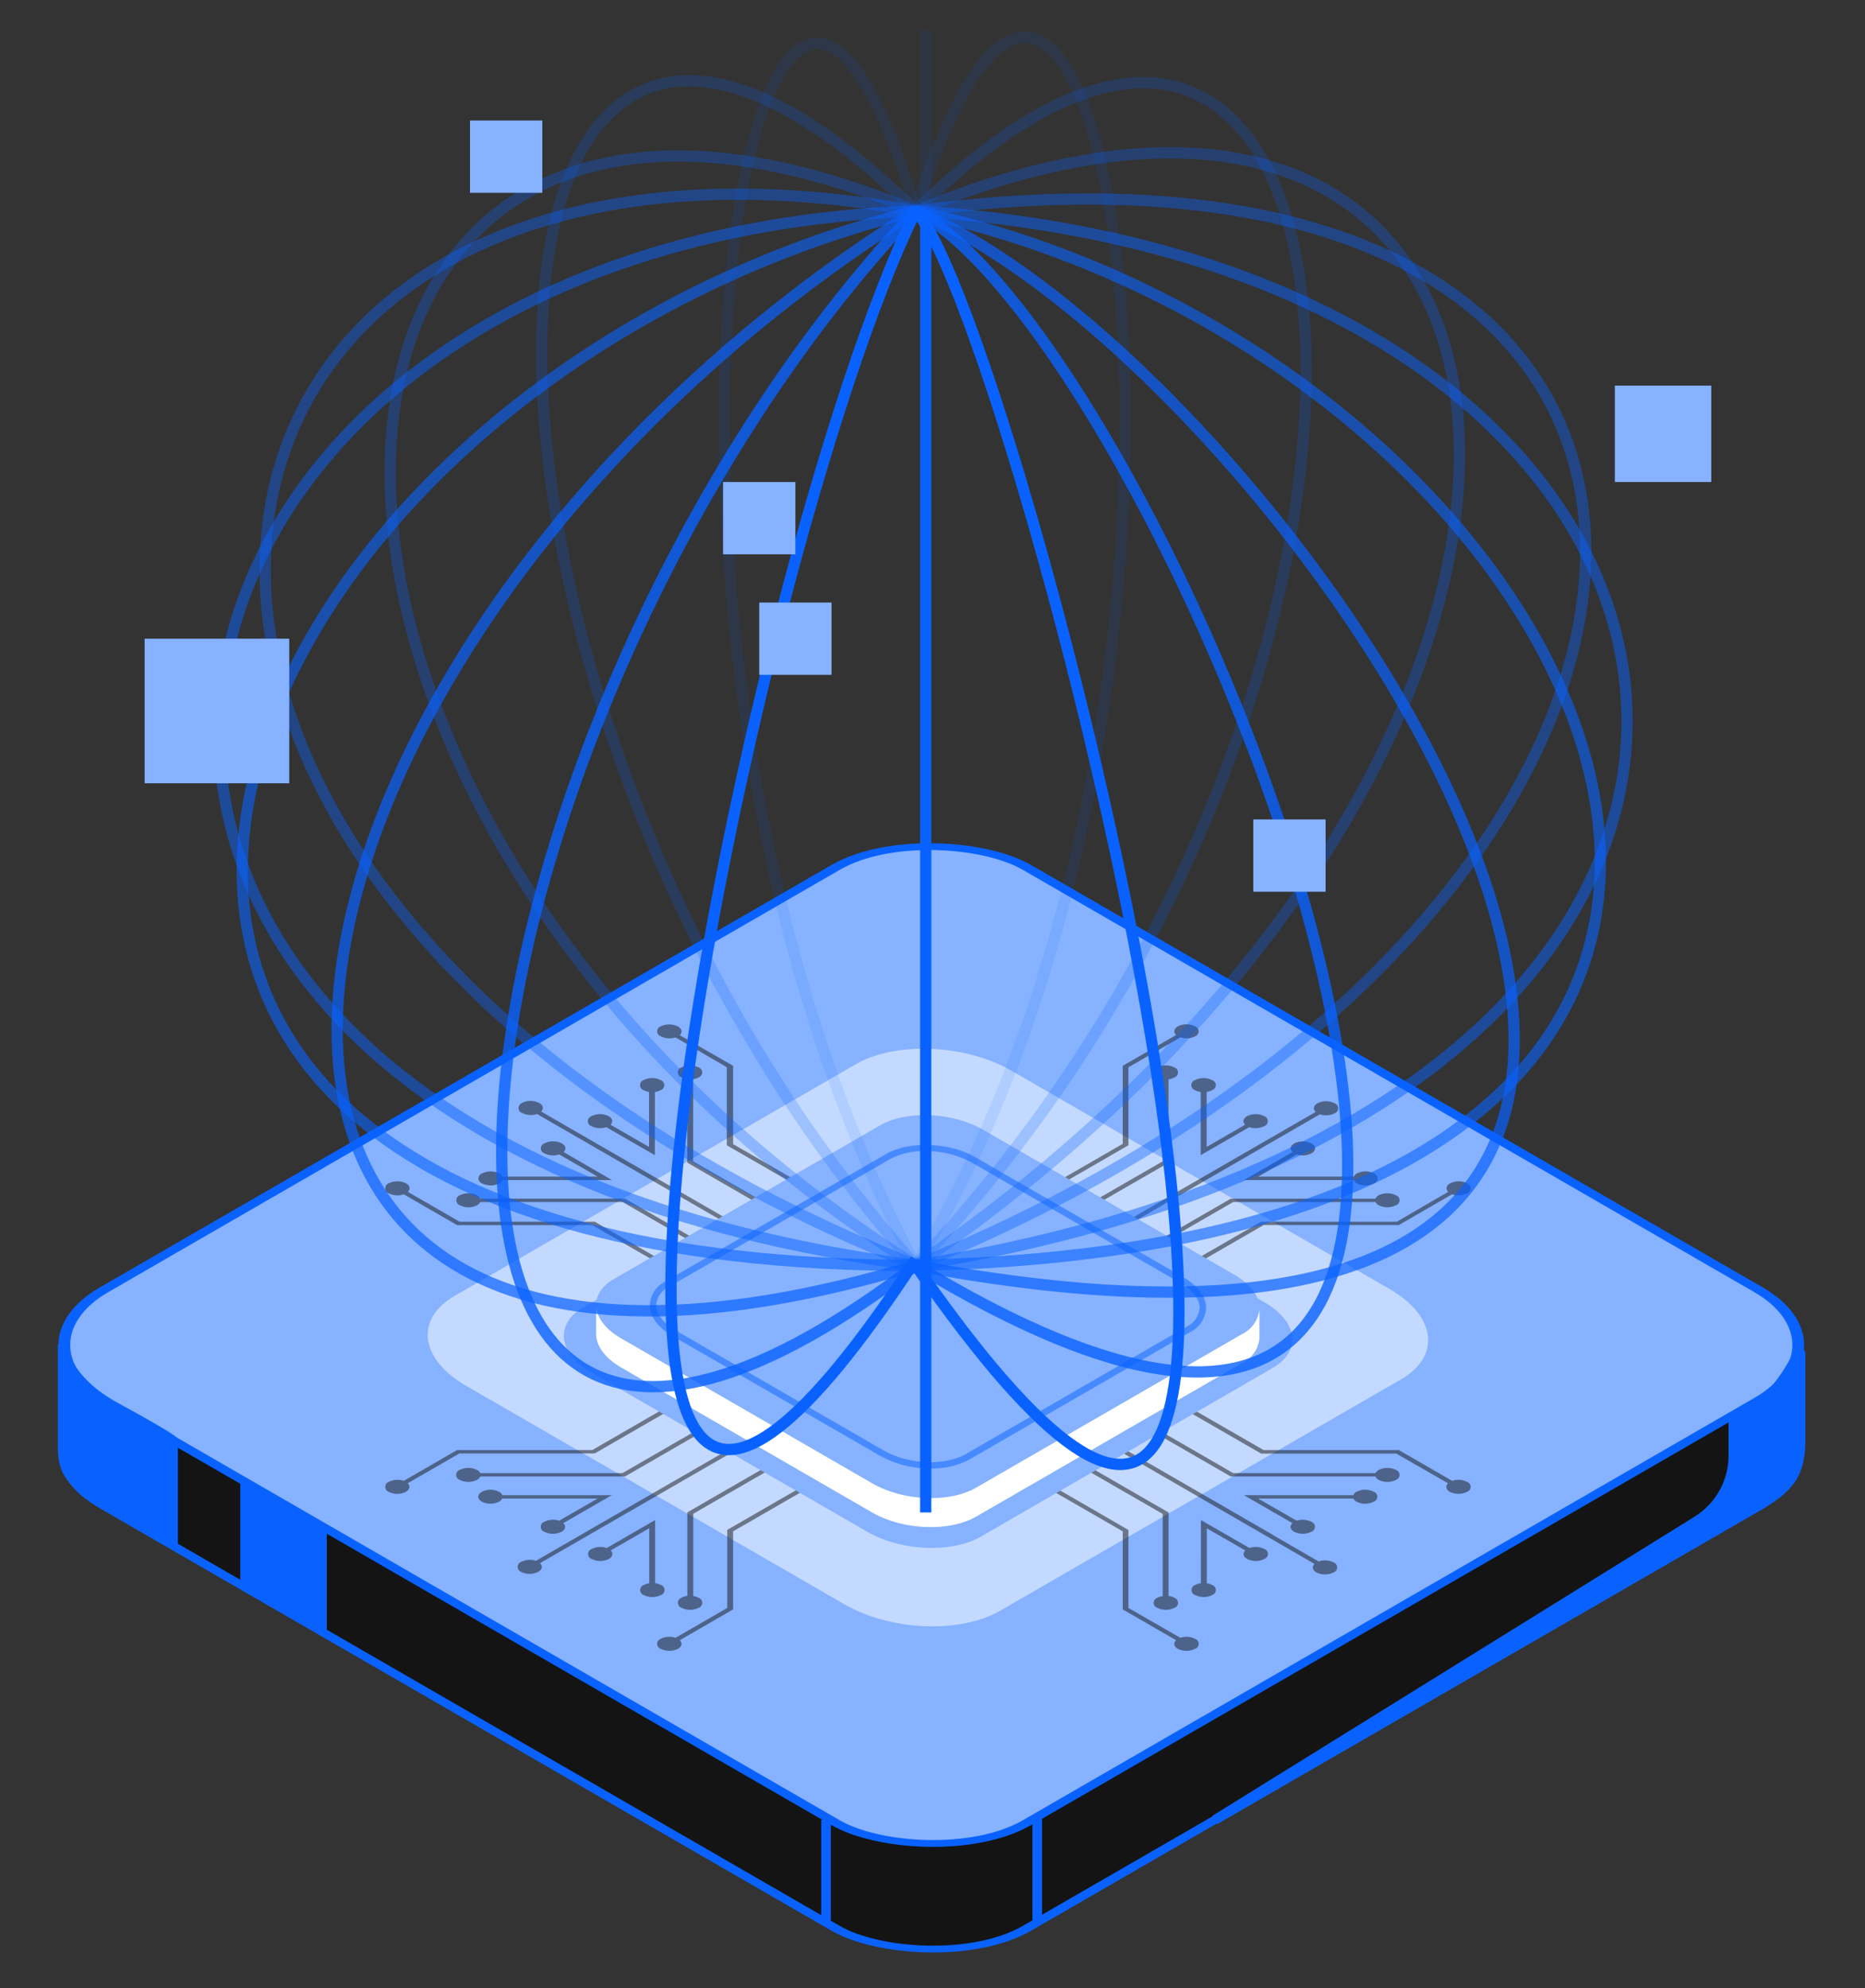 <svg width="272" height="290" viewBox="0 0 272 290" fill="none" xmlns="http://www.w3.org/2000/svg">
<rect x="0" y="0" width="272" height="290" fill="#333333" stroke="none"/>
<rect x="1.213" width="155.438" height="155.438" rx="16.104" transform="matrix(0.866 -0.5 0.866 0.5 0.162 212.187)" fill="#141414" stroke="#0962FF" stroke-width="1.4"/>
<rect x="1.213" width="155.438" height="155.438" rx="16.104" transform="matrix(0.866 -0.5 0.866 0.5 0.162 196.783)" fill="#86B2FF" stroke="#0962FF" stroke-width="1.4"/>
<path d="M9.141 210.856V196.121C9.141 197.755 10.681 201.862 16.843 205.223C23.004 208.584 25.011 209.891 25.245 210.124V225.248L12.642 217.826C11.985 217.334 10.797 216.217 9.955 214.819C9.246 213.641 9.141 212.23 9.141 210.856Z" fill="#0962FF" stroke="#0962FF" stroke-width="1.4"/>
<path d="M262.184 196.121V212.225" stroke="#0962FF" stroke-width="1.4"/>
<path d="M120.469 265.438V280.141" stroke="#0962FF" stroke-width="1.4"/>
<path d="M151.277 264.737V280.141" stroke="#0962FF" stroke-width="1.4"/>
<path d="M252.802 212.293V206.623C252.802 206.623 256.494 204.857 258.403 203.123C259.996 201.676 261.684 198.604 262.331 197.36C262.399 197.229 262.605 197.279 262.605 197.427V209.788C262.605 211.861 262.384 214.021 261.204 215.726C259.699 217.9 257.254 219.19 254.964 220.513L177.184 265.438L247.505 221.812C250.799 219.769 252.802 216.169 252.802 212.293Z" fill="#0962FF" stroke="#0962FF" stroke-width="1.4"/>
<path d="M35.75 231.409V216.706L46.953 223.708V237.711L35.75 231.409Z" fill="#0962FF" stroke="#0962FF" stroke-width="1.4"/>
<g clip-path="url(#clip0_1237_7646)">
<path opacity="0.5" d="M204.363 201.165L145.852 234.937C140.04 238.298 129.884 237.877 123.172 234.001L67.947 202.102C61.235 198.226 60.458 192.367 66.318 188.997L124.82 155.216C130.632 151.865 140.788 152.286 147.5 156.152L202.725 188.042C209.446 191.946 210.176 197.786 204.363 201.165Z" fill="white"/>
<path opacity="0.5" d="M191.257 223.406C191.408 223.354 191.539 223.256 191.632 223.126C191.724 222.996 191.774 222.84 191.774 222.68C191.774 222.521 191.724 222.365 191.632 222.235C191.539 222.105 191.408 222.007 191.257 221.955C190.927 221.788 190.566 221.688 190.197 221.66C189.827 221.633 189.456 221.679 189.105 221.796L183.488 218.567H197.388C197.486 218.763 197.644 218.923 197.838 219.025C198.228 219.221 198.659 219.323 199.097 219.323C199.534 219.323 199.965 219.221 200.356 219.025C200.506 218.973 200.637 218.875 200.73 218.745C200.823 218.615 200.872 218.459 200.872 218.3C200.872 218.14 200.823 217.984 200.73 217.854C200.637 217.724 200.506 217.626 200.356 217.574C199.965 217.378 199.534 217.276 199.097 217.276C198.659 217.276 198.228 217.378 197.838 217.574C197.629 217.681 197.464 217.856 197.37 218.07H181.42L188.487 222.151C188.066 222.545 188.15 223.088 188.749 223.406C189.138 223.6 189.568 223.701 190.003 223.701C190.438 223.701 190.868 223.6 191.257 223.406ZM201.076 215.843C201.467 216.039 201.898 216.141 202.335 216.141C202.772 216.141 203.204 216.039 203.594 215.843C203.745 215.791 203.876 215.693 203.969 215.563C204.061 215.433 204.111 215.277 204.111 215.117C204.111 214.958 204.061 214.802 203.969 214.672C203.876 214.542 203.745 214.444 203.594 214.392C203.204 214.196 202.772 214.094 202.335 214.094C201.898 214.094 201.467 214.196 201.076 214.392C200.884 214.497 200.728 214.656 200.627 214.85H179.847L161.875 204.47L161.267 204.826L179.491 215.347H200.599C200.699 215.56 200.867 215.735 201.076 215.843ZM211.185 216.339C210.783 216.732 210.867 217.275 211.448 217.584C211.838 217.78 212.269 217.882 212.707 217.882C213.144 217.882 213.575 217.78 213.965 217.584C214.116 217.532 214.247 217.434 214.34 217.304C214.432 217.174 214.482 217.018 214.482 216.858C214.482 216.699 214.432 216.543 214.34 216.413C214.247 216.283 214.116 216.185 213.965 216.133C213.63 215.963 213.265 215.863 212.89 215.837C212.516 215.811 212.14 215.861 211.785 215.983L204.006 211.49H184.284L166.995 201.531L166.387 201.886L183.928 212.005H203.641L211.185 216.339ZM175.139 230.913C174.843 230.949 174.558 231.041 174.297 231.184C174.146 231.236 174.015 231.334 173.922 231.464C173.83 231.594 173.78 231.75 173.78 231.91C173.78 232.069 173.83 232.225 173.922 232.355C174.015 232.485 174.146 232.583 174.297 232.635C174.686 232.83 175.115 232.931 175.551 232.931C175.986 232.931 176.416 232.83 176.805 232.635C176.956 232.583 177.087 232.485 177.179 232.355C177.272 232.225 177.322 232.069 177.322 231.91C177.322 231.75 177.272 231.594 177.179 231.464C177.087 231.334 176.956 231.236 176.805 231.184C176.555 231.048 176.282 230.96 176 230.922V222.9L181.616 226.13C181.214 226.523 181.298 227.066 181.888 227.375C182.278 227.571 182.71 227.673 183.147 227.673C183.584 227.673 184.015 227.571 184.406 227.375C184.557 227.322 184.687 227.224 184.78 227.094C184.873 226.964 184.922 226.809 184.922 226.649C184.922 226.489 184.873 226.334 184.78 226.204C184.687 226.074 184.557 225.976 184.406 225.924C183.724 225.588 182.937 225.534 182.215 225.774L175.148 221.702L175.139 230.913ZM174.306 240.479C174.457 240.427 174.588 240.329 174.68 240.199C174.773 240.069 174.823 239.913 174.823 239.754C174.823 239.594 174.773 239.438 174.68 239.308C174.588 239.178 174.457 239.08 174.306 239.028C173.975 238.862 173.614 238.764 173.244 238.738C172.875 238.712 172.504 238.76 172.153 238.878L164.571 234.526V223.144L147.067 213.016L146.459 213.372L163.747 223.35V234.732L171.526 239.225C171.105 239.618 171.189 240.161 171.779 240.479C172.169 240.675 172.6 240.777 173.038 240.777C173.475 240.777 173.906 240.675 174.297 240.479H174.306ZM168.774 233.047C168.623 233.099 168.492 233.197 168.4 233.327C168.307 233.457 168.257 233.613 168.257 233.772C168.257 233.932 168.307 234.088 168.4 234.218C168.492 234.348 168.623 234.446 168.774 234.498C169.165 234.694 169.596 234.796 170.033 234.796C170.47 234.796 170.901 234.694 171.292 234.498C171.443 234.446 171.574 234.348 171.666 234.218C171.759 234.088 171.809 233.932 171.809 233.772C171.809 233.613 171.759 233.457 171.666 233.327C171.574 233.197 171.443 233.099 171.292 233.047C171.025 232.899 170.733 232.804 170.431 232.766V220.598L152.197 210.077L151.588 210.432L169.57 220.804V232.804C169.289 232.835 169.016 232.918 168.765 233.047H168.774ZM185.622 223.846L156.989 207.315L156.381 207.662L191.716 228.095C191.314 228.488 191.407 229.031 191.987 229.34C192.378 229.536 192.809 229.638 193.246 229.638C193.684 229.638 194.115 229.536 194.505 229.34C194.655 229.286 194.785 229.186 194.876 229.056C194.968 228.925 195.017 228.77 195.017 228.61C195.017 228.451 194.968 228.295 194.876 228.164C194.785 228.034 194.655 227.935 194.505 227.88C194.168 227.711 193.801 227.611 193.425 227.587C193.048 227.563 192.671 227.615 192.315 227.74L185.576 223.846" fill="#141414"/>
<path opacity="0.5" d="M79.392 166.767C79.241 166.819 79.11 166.917 79.017 167.047C78.925 167.177 78.875 167.333 78.875 167.493C78.875 167.652 78.925 167.808 79.017 167.938C79.11 168.068 79.241 168.166 79.392 168.218C79.724 168.386 80.086 168.487 80.457 168.515C80.828 168.542 81.201 168.495 81.554 168.377L87.17 171.616H73.27C73.172 171.414 73.011 171.25 72.811 171.148C72.422 170.953 71.993 170.852 71.557 170.852C71.122 170.852 70.692 170.953 70.303 171.148C70.152 171.2 70.021 171.298 69.928 171.428C69.836 171.558 69.786 171.714 69.786 171.873C69.786 172.033 69.836 172.188 69.928 172.319C70.021 172.449 70.152 172.546 70.303 172.599C70.692 172.793 71.122 172.894 71.557 172.894C71.993 172.894 72.422 172.793 72.811 172.599C73.019 172.495 73.184 172.323 73.279 172.112H89.248L82.2 168.031C82.621 167.638 82.537 167.095 81.947 166.767C81.552 166.565 81.114 166.46 80.669 166.46C80.225 166.46 79.787 166.565 79.392 166.767ZM69.582 174.33C69.191 174.134 68.76 174.032 68.323 174.032C67.886 174.032 67.455 174.134 67.064 174.33C66.914 174.385 66.785 174.484 66.693 174.615C66.602 174.745 66.553 174.901 66.553 175.06C66.553 175.22 66.602 175.375 66.693 175.506C66.785 175.637 66.914 175.736 67.064 175.79C67.455 175.986 67.886 176.088 68.323 176.088C68.76 176.088 69.191 175.986 69.582 175.79C69.778 175.686 69.935 175.522 70.031 175.322H90.811L108.783 185.694L109.391 185.347L91.167 174.826H70.031C69.939 174.62 69.785 174.447 69.591 174.33H69.582ZM59.482 173.834C59.885 173.441 59.801 172.898 59.211 172.589C58.82 172.393 58.389 172.291 57.952 172.291C57.515 172.291 57.084 172.393 56.693 172.589C56.543 172.644 56.414 172.743 56.322 172.874C56.231 173.004 56.182 173.16 56.182 173.319C56.182 173.479 56.231 173.634 56.322 173.765C56.414 173.896 56.543 173.995 56.693 174.049C57.031 174.216 57.398 174.314 57.774 174.339C58.15 174.363 58.527 174.312 58.883 174.19L66.662 178.683H86.384L103.672 188.661L104.281 188.315L86.74 178.187H67.027L59.482 173.834ZM95.519 159.27C95.818 159.233 96.107 159.141 96.371 158.998C96.521 158.944 96.651 158.844 96.742 158.714C96.834 158.583 96.883 158.427 96.883 158.268C96.883 158.109 96.834 157.953 96.742 157.822C96.651 157.692 96.521 157.592 96.371 157.538C95.981 157.342 95.549 157.24 95.112 157.24C94.675 157.24 94.244 157.342 93.853 157.538C93.704 157.592 93.574 157.692 93.483 157.822C93.391 157.953 93.342 158.109 93.342 158.268C93.342 158.427 93.391 158.583 93.483 158.714C93.574 158.844 93.704 158.944 93.853 158.998C94.105 159.131 94.377 159.22 94.658 159.26V167.282L89.042 164.043C89.435 163.65 89.351 163.107 88.771 162.798C88.38 162.602 87.949 162.5 87.512 162.5C87.075 162.5 86.644 162.602 86.253 162.798C86.102 162.851 85.971 162.948 85.878 163.078C85.786 163.208 85.736 163.364 85.736 163.524C85.736 163.683 85.786 163.839 85.878 163.969C85.971 164.099 86.102 164.197 86.253 164.249C86.588 164.419 86.954 164.519 87.328 164.545C87.703 164.571 88.079 164.521 88.434 164.399L95.501 168.48L95.519 159.27ZM96.362 149.694C96.211 149.746 96.08 149.844 95.987 149.974C95.895 150.104 95.845 150.26 95.845 150.419C95.845 150.579 95.895 150.735 95.987 150.865C96.08 150.995 96.211 151.093 96.362 151.145C96.692 151.312 97.053 151.412 97.422 151.439C97.792 151.467 98.163 151.421 98.515 151.304L106.003 155.656V167.039L123.6 177.194L124.209 176.848L106.92 166.87V155.451L99.142 150.986C99.554 150.593 99.479 150.05 98.88 149.722C98.493 149.523 98.064 149.417 97.629 149.412C97.194 149.407 96.763 149.504 96.371 149.694H96.362ZM101.894 157.135C102.045 157.083 102.176 156.985 102.268 156.855C102.361 156.725 102.411 156.57 102.411 156.41C102.411 156.25 102.361 156.095 102.268 155.965C102.176 155.835 102.045 155.737 101.894 155.685C101.503 155.489 101.072 155.387 100.635 155.387C100.198 155.387 99.767 155.489 99.376 155.685C99.225 155.737 99.094 155.835 99.002 155.965C98.909 156.095 98.859 156.25 98.859 156.41C98.859 156.57 98.909 156.725 99.002 156.855C99.094 156.985 99.225 157.083 99.376 157.135C99.642 157.283 99.935 157.375 100.237 157.407V169.575L118.462 180.096L119.07 179.75L101.098 169.369V157.397C101.38 157.358 101.652 157.269 101.903 157.135H101.894ZM76.144 160.88C75.993 160.932 75.862 161.03 75.769 161.16C75.677 161.29 75.627 161.445 75.627 161.605C75.627 161.765 75.677 161.92 75.769 162.05C75.862 162.18 75.993 162.278 76.144 162.33C76.479 162.5 76.844 162.6 77.219 162.626C77.594 162.652 77.969 162.602 78.325 162.48L113.707 182.904L114.315 182.549L78.933 162.124C79.326 161.731 79.242 161.188 78.662 160.88C78.275 160.679 77.847 160.572 77.412 160.565C76.976 160.559 76.545 160.653 76.153 160.842L76.144 160.88Z" fill="#141414"/>
<path opacity="0.5" d="M184.387 162.798C183.996 162.602 183.565 162.5 183.128 162.5C182.691 162.5 182.26 162.602 181.869 162.798C181.279 163.135 181.195 163.65 181.598 164.043L175.981 167.281V159.26C176.263 159.222 176.536 159.133 176.786 158.997C176.941 158.947 177.075 158.85 177.17 158.719C177.266 158.587 177.317 158.429 177.317 158.267C177.317 158.105 177.266 157.947 177.17 157.816C177.075 157.685 176.941 157.587 176.786 157.537C176.397 157.343 175.967 157.242 175.532 157.242C175.097 157.242 174.667 157.343 174.278 157.537C174.124 157.587 173.989 157.685 173.894 157.816C173.798 157.947 173.747 158.105 173.747 158.267C173.747 158.429 173.798 158.587 173.894 158.719C173.989 158.85 174.124 158.947 174.278 158.997C174.539 159.14 174.825 159.233 175.12 159.269V168.479L182.197 164.398C182.552 164.52 182.928 164.57 183.302 164.544C183.677 164.519 184.043 164.418 184.378 164.249C184.529 164.197 184.66 164.1 184.754 163.971C184.847 163.841 184.898 163.686 184.899 163.526C184.9 163.367 184.851 163.211 184.76 163.08C184.668 162.95 184.537 162.851 184.387 162.798ZM171.282 157.135C171.433 157.083 171.564 156.985 171.657 156.855C171.75 156.725 171.799 156.569 171.799 156.409C171.799 156.25 171.75 156.094 171.657 155.964C171.564 155.834 171.433 155.736 171.282 155.684C170.892 155.488 170.461 155.386 170.024 155.386C169.586 155.386 169.155 155.488 168.765 155.684C168.614 155.736 168.483 155.834 168.39 155.964C168.298 156.094 168.248 156.25 168.248 156.409C168.248 156.569 168.298 156.725 168.39 156.855C168.483 156.985 168.614 157.083 168.765 157.135C169.012 157.269 169.281 157.358 169.56 157.397V169.387L151.579 179.768L152.187 180.114L170.421 169.593V157.425C170.725 157.386 171.017 157.287 171.282 157.135ZM172.144 151.303C172.495 151.42 172.866 151.466 173.236 151.439C173.605 151.412 173.966 151.311 174.297 151.144C174.447 151.092 174.578 150.994 174.671 150.864C174.764 150.734 174.813 150.578 174.813 150.419C174.813 150.259 174.764 150.103 174.671 149.973C174.578 149.843 174.447 149.745 174.297 149.693C173.906 149.497 173.475 149.395 173.038 149.395C172.6 149.395 172.169 149.497 171.779 149.693C171.189 150.04 171.105 150.564 171.526 150.957L163.747 155.45V166.832L146.459 176.81L147.067 177.156L164.571 167.038V155.665L172.144 151.303ZM197.416 172.111C197.514 172.321 197.679 172.492 197.884 172.598C198.275 172.794 198.706 172.896 199.143 172.896C199.581 172.896 200.012 172.794 200.402 172.598C200.553 172.546 200.684 172.448 200.777 172.318C200.869 172.188 200.919 172.032 200.919 171.873C200.919 171.713 200.869 171.557 200.777 171.427C200.684 171.297 200.553 171.199 200.402 171.147C200.012 170.951 199.581 170.849 199.143 170.849C198.706 170.849 198.275 170.951 197.884 171.147C197.69 171.253 197.533 171.416 197.435 171.615H183.498L189.114 168.376C189.465 168.493 189.837 168.539 190.206 168.512C190.576 168.485 190.936 168.385 191.267 168.217C191.969 167.824 191.969 167.169 191.267 166.766C190.877 166.572 190.448 166.471 190.012 166.471C189.577 166.471 189.148 166.572 188.758 166.766C188.159 167.113 188.084 167.637 188.496 168.03L181.42 172.111H197.416ZM213.994 172.589C213.603 172.393 213.172 172.291 212.735 172.291C212.297 172.291 211.866 172.393 211.476 172.589C210.895 172.926 210.811 173.44 211.214 173.833L203.725 178.186H183.928L166.387 188.314L166.995 188.66L184.284 178.682H203.997L211.775 174.189C212.13 174.313 212.505 174.364 212.88 174.34C213.254 174.316 213.62 174.217 213.956 174.049C214.11 173.999 214.245 173.901 214.34 173.77C214.435 173.639 214.487 173.481 214.487 173.319C214.487 173.157 214.435 172.999 214.34 172.867C214.245 172.736 214.11 172.639 213.956 172.589H213.994ZM201.076 175.79C201.466 175.984 201.895 176.085 202.331 176.085C202.766 176.085 203.195 175.984 203.585 175.79C203.739 175.74 203.874 175.642 203.969 175.511C204.064 175.38 204.116 175.222 204.116 175.06C204.116 174.898 204.064 174.74 203.969 174.608C203.874 174.477 203.739 174.38 203.585 174.33C203.195 174.135 202.766 174.034 202.331 174.034C201.895 174.034 201.466 174.135 201.076 174.33C200.865 174.439 200.697 174.618 200.599 174.835H179.491L161.267 185.356L161.875 185.702L179.847 175.322H200.618C200.718 175.522 200.879 175.685 201.076 175.79ZM194.655 160.916C194.264 160.72 193.833 160.618 193.396 160.618C192.959 160.618 192.528 160.72 192.137 160.916C191.538 161.263 191.463 161.787 191.885 162.18L156.503 182.604L157.111 182.96L192.493 162.526C192.845 162.646 193.218 162.694 193.589 162.668C193.96 162.643 194.323 162.543 194.655 162.377C194.805 162.322 194.934 162.223 195.026 162.092C195.117 161.961 195.166 161.806 195.166 161.646C195.166 161.487 195.117 161.331 195.026 161.201C194.934 161.07 194.805 160.971 194.655 160.916Z" fill="#141414"/>
<path opacity="0.5" d="M86.281 227.375C86.672 227.571 87.103 227.673 87.54 227.673C87.977 227.673 88.408 227.571 88.799 227.375C89.379 227.038 89.463 226.532 89.07 226.13L94.686 222.9V230.922C94.405 230.962 94.133 231.051 93.881 231.184C93.731 231.236 93.6 231.334 93.507 231.464C93.414 231.594 93.365 231.75 93.365 231.91C93.365 232.069 93.414 232.225 93.507 232.355C93.6 232.485 93.731 232.583 93.881 232.635C94.272 232.831 94.703 232.933 95.14 232.933C95.578 232.933 96.009 232.831 96.399 232.635C96.55 232.583 96.681 232.485 96.774 232.355C96.866 232.225 96.916 232.069 96.916 231.91C96.916 231.75 96.866 231.594 96.774 231.464C96.681 231.334 96.55 231.236 96.399 231.184C96.135 231.041 95.846 230.949 95.548 230.913V221.702L88.481 225.783C88.126 225.66 87.75 225.608 87.376 225.633C87.001 225.657 86.635 225.756 86.3 225.924C86.148 225.974 86.016 226.07 85.921 226.199C85.827 226.328 85.775 226.483 85.773 226.642C85.771 226.802 85.819 226.958 85.91 227.09C86.001 227.221 86.131 227.32 86.281 227.375ZM99.385 233.047C99.234 233.099 99.103 233.197 99.011 233.327C98.918 233.457 98.868 233.613 98.868 233.772C98.868 233.932 98.918 234.088 99.011 234.218C99.103 234.348 99.234 234.446 99.385 234.498C99.776 234.694 100.207 234.796 100.644 234.796C101.081 234.796 101.512 234.694 101.903 234.498C102.054 234.446 102.185 234.348 102.278 234.218C102.37 234.088 102.42 233.932 102.42 233.772C102.42 233.613 102.37 233.457 102.278 233.327C102.185 233.197 102.054 233.099 101.903 233.047C101.655 232.914 101.386 232.825 101.108 232.785V220.785L119.079 210.414L118.471 210.058L100.246 220.579V232.747C99.942 232.788 99.649 232.89 99.385 233.047ZM98.524 238.878C98.172 238.759 97.799 238.71 97.428 238.736C97.057 238.762 96.694 238.861 96.362 239.028C96.211 239.08 96.08 239.178 95.987 239.308C95.895 239.438 95.845 239.594 95.845 239.754C95.845 239.913 95.895 240.069 95.987 240.199C96.08 240.329 96.211 240.427 96.362 240.479C96.753 240.675 97.184 240.777 97.621 240.777C98.058 240.777 98.489 240.675 98.88 240.479C99.479 240.142 99.554 239.618 99.142 239.225L106.92 234.732V223.35L124.209 213.372L123.6 213.016L106.059 223.144V234.526L98.524 238.878ZM73.251 218.07C73.163 217.852 72.996 217.675 72.783 217.574C72.394 217.38 71.964 217.279 71.529 217.279C71.094 217.279 70.664 217.38 70.275 217.574C69.573 217.977 69.573 218.632 70.275 219.025C70.664 219.22 71.094 219.321 71.529 219.321C71.964 219.321 72.394 219.22 72.783 219.025C72.982 218.926 73.142 218.765 73.242 218.567H87.161L81.544 221.796C80.831 221.564 80.055 221.622 79.382 221.955C79.231 222.007 79.101 222.105 79.008 222.235C78.915 222.365 78.865 222.521 78.865 222.68C78.865 222.84 78.915 222.996 79.008 223.126C79.101 223.256 79.231 223.354 79.382 223.406C79.773 223.602 80.204 223.704 80.641 223.704C81.078 223.704 81.51 223.602 81.9 223.406C82.49 223.069 82.574 222.545 82.153 222.151L89.229 218.07H73.251ZM56.674 217.584C57.065 217.78 57.496 217.882 57.933 217.882C58.37 217.882 58.801 217.78 59.192 217.584C59.782 217.247 59.866 216.732 59.464 216.339L66.999 211.986H86.74L104.281 201.858L103.672 201.503L86.384 211.49H66.671L58.893 215.983C58.536 215.86 58.159 215.809 57.782 215.835C57.406 215.861 57.039 215.962 56.702 216.133C56.551 216.185 56.421 216.283 56.328 216.413C56.235 216.543 56.185 216.699 56.185 216.858C56.185 217.018 56.235 217.174 56.328 217.304C56.421 217.434 56.551 217.532 56.702 217.584H56.674ZM69.563 214.392C69.173 214.196 68.742 214.094 68.304 214.094C67.867 214.094 67.436 214.196 67.045 214.392C66.895 214.444 66.764 214.542 66.671 214.672C66.578 214.802 66.529 214.958 66.529 215.117C66.529 215.277 66.578 215.433 66.671 215.563C66.764 215.693 66.895 215.791 67.045 215.843C67.436 216.039 67.867 216.141 68.304 216.141C68.742 216.141 69.173 216.039 69.563 215.843C69.772 215.733 69.94 215.559 70.041 215.347H91.148L109.373 204.826L108.764 204.47L90.793 214.85H70.031C69.936 214.656 69.782 214.495 69.591 214.392H69.563ZM75.984 229.256C76.375 229.452 76.806 229.554 77.243 229.554C77.681 229.554 78.112 229.452 78.502 229.256C79.092 228.919 79.176 228.395 78.755 227.992L114.137 207.568L113.529 207.222L78.165 227.646C77.814 227.529 77.443 227.483 77.073 227.51C76.704 227.538 76.343 227.638 76.013 227.805C75.862 227.857 75.731 227.955 75.638 228.085C75.546 228.215 75.496 228.371 75.496 228.531C75.496 228.69 75.546 228.846 75.638 228.976C75.731 229.106 75.862 229.204 76.013 229.256H75.984Z" fill="#141414"/>
<path d="M185.615 199.519L143.044 224.118C138.813 226.561 131.419 226.252 126.532 223.434L86.283 200.202C81.388 197.394 80.864 193.107 85.094 190.664L127.702 166.065C131.943 163.613 139.337 163.921 144.223 166.748L184.473 189.981C189.312 192.798 189.845 197.066 185.615 199.519Z" fill="#86B2FF"/>
<path d="M181.102 194.604L142.313 217.004C138.456 219.222 131.726 218.951 127.271 216.376L90.625 195.222C86.17 192.657 85.692 188.773 89.54 186.545L128.338 164.146C132.194 161.918 138.924 162.199 143.371 164.773L180.007 185.918C184.472 188.492 184.958 192.377 181.102 194.604Z" fill="#86B2FF"/>
<path d="M181.101 194.605L142.312 217.004C138.455 219.222 131.725 218.951 127.27 216.377L90.624 195.222C88.134 193.79 86.88 191.937 86.945 190.205V194.408C86.861 196.158 88.115 198.021 90.624 199.472L127.251 220.626C131.706 223.191 138.436 223.434 142.293 221.244L181.082 198.845C181.797 198.517 182.413 198.007 182.87 197.367C183.326 196.726 183.607 195.977 183.684 195.194V190.992C183.597 191.764 183.314 192.502 182.862 193.134C182.41 193.766 181.804 194.273 181.101 194.605Z" fill="white"/>
<path opacity="0.5" d="M135.706 214.186C133.163 214.208 130.657 213.584 128.423 212.37L98.049 194.838C95.962 193.631 94.764 192.03 94.764 190.355C94.808 189.605 95.054 188.881 95.476 188.26C95.898 187.639 96.48 187.143 97.16 186.826L129.313 168.264C132.635 166.392 138.439 166.579 142.248 168.779L172.623 186.311C174.71 187.518 175.908 189.119 175.908 190.785C175.864 191.535 175.618 192.258 175.196 192.88C174.774 193.501 174.192 193.996 173.512 194.314L141.35 212.885C139.61 213.792 137.667 214.24 135.706 214.186ZM134.966 167.88C133.165 167.83 131.38 168.239 129.781 169.069L97.628 187.64C97.093 187.879 96.632 188.257 96.293 188.734C95.954 189.211 95.749 189.771 95.7 190.355C95.7 191.656 96.729 192.994 98.508 194.024L128.882 211.556C132.439 213.615 137.812 213.84 140.872 212.07L173.034 193.509C173.569 193.268 174.03 192.888 174.369 192.409C174.708 191.93 174.913 191.37 174.963 190.785C174.963 189.493 173.933 188.155 172.155 187.125L141.78 169.584C139.69 168.448 137.345 167.862 134.966 167.88Z" fill="#0962FF"/>
</g>
<path opacity="0.1" d="M133.549 30.775C109.585 -51.833 84.98 94.046 133.55 184.564" stroke="#0962FF" stroke-width="1.643"/>
<path opacity="0.1" d="M133.551 30.774C160.556 -55.348 186.041 98.439 133.551 184.563" stroke="#0962FF" stroke-width="1.643"/>
<line opacity="0.08" x1="135.009" y1="4.409" x2="135.009" y2="32.531" stroke="#0962FF" stroke-width="1.635"/>
<path opacity="0.2" d="M133.549 30.775C62.13 -39.53 59.495 101.955 133.55 184.564" stroke="#0962FF" stroke-width="1.643"/>
<path opacity="0.2" d="M133.553 30.774C202.738 -37.773 215.92 97.561 133.553 184.563" stroke="#0962FF" stroke-width="1.643"/>
<path opacity="0.3" d="M133.556 30.776C34.891 -10.531 27.859 117.773 133.557 184.564" stroke="#0962FF" stroke-width="1.643"/>
<path opacity="0.3" d="M133.554 30.775C233.496 -10.53 244.92 108.107 133.553 184.564" stroke="#0962FF" stroke-width="1.643"/>
<path opacity="0.4" d="M133.552 30.777C16.434 9.681 -2.021 130.076 133.553 184.566" stroke="#0962FF" stroke-width="1.643"/>
<path opacity="0.4" d="M133.555 30.775C266.892 13.197 260.741 132.712 133.555 184.564" stroke="#0962FF" stroke-width="1.643"/>
<path opacity="0.5" d="M133.551 30.777C11.162 35.167 -14.323 165.227 133.552 184.566" stroke="#0962FF" stroke-width="1.643"/>
<path opacity="0.5" d="M133.554 30.776C262.496 38.682 280.95 160.834 133.553 184.565" stroke="#0962FF" stroke-width="1.643"/>
<path opacity="0.6" d="M133.549 30.777C27.857 57.136 -20.474 184.566 133.55 184.566" stroke="#0962FF" stroke-width="1.643"/>
<path opacity="0.6" d="M133.555 30.776C236.131 52.743 294.131 181.046 133.554 184.565" stroke="#0962FF" stroke-width="1.643"/>
<path opacity="0.7" d="M133.543 30.778C31.373 94.925 11.161 221.471 133.543 184.567" stroke="#0962FF" stroke-width="1.643"/>
<path opacity="0.7" d="M133.556 30.779C190.434 54.5 297.645 215.319 133.555 184.567" stroke="#0962FF" stroke-width="1.643"/>
<path opacity="0.8" d="M133.529 30.773C63.008 105.47 43.673 253.108 133.53 184.562" stroke="#0962FF" stroke-width="1.643"/>
<path opacity="0.8" d="M133.553 30.779C171.978 50.985 253.707 257.5 133.552 184.568" stroke="#0962FF" stroke-width="1.643"/>
<path d="M133.571 30.773C108.747 80.864 67.443 284.742 133.571 183.682" stroke="#0962FF" stroke-width="1.643"/>
<path d="M133.558 30.778C149.131 47.47 211.524 297.046 133.557 184.567" stroke="#0962FF" stroke-width="1.643"/>
<line x1="135.009" y1="32.531" x2="135.009" y2="220.591" stroke="#0962FF" stroke-width="1.635"/>
<rect width="14.061" height="14.061" transform="translate(235.516 56.242)" fill="#86B2FF"/>
<rect width="10.546" height="10.546" transform="translate(68.547 17.576)" fill="#86B2FF"/>
<rect width="10.546" height="10.546" transform="translate(182.787 119.515)" fill="#86B2FF"/>
<rect width="10.546" height="10.546" transform="translate(110.729 87.879)" fill="#86B2FF"/>
<rect width="10.546" height="10.546" transform="translate(105.455 70.303)" fill="#86B2FF"/>
<rect width="21.091" height="21.091" transform="translate(21.092 93.152)" fill="#86B2FF"/>
<defs>
<clipPath id="clip0_1237_7646">
<rect width="158.292" height="91.394" fill="white" transform="translate(56.188 149.394)"/>
</clipPath>
</defs>
</svg>
